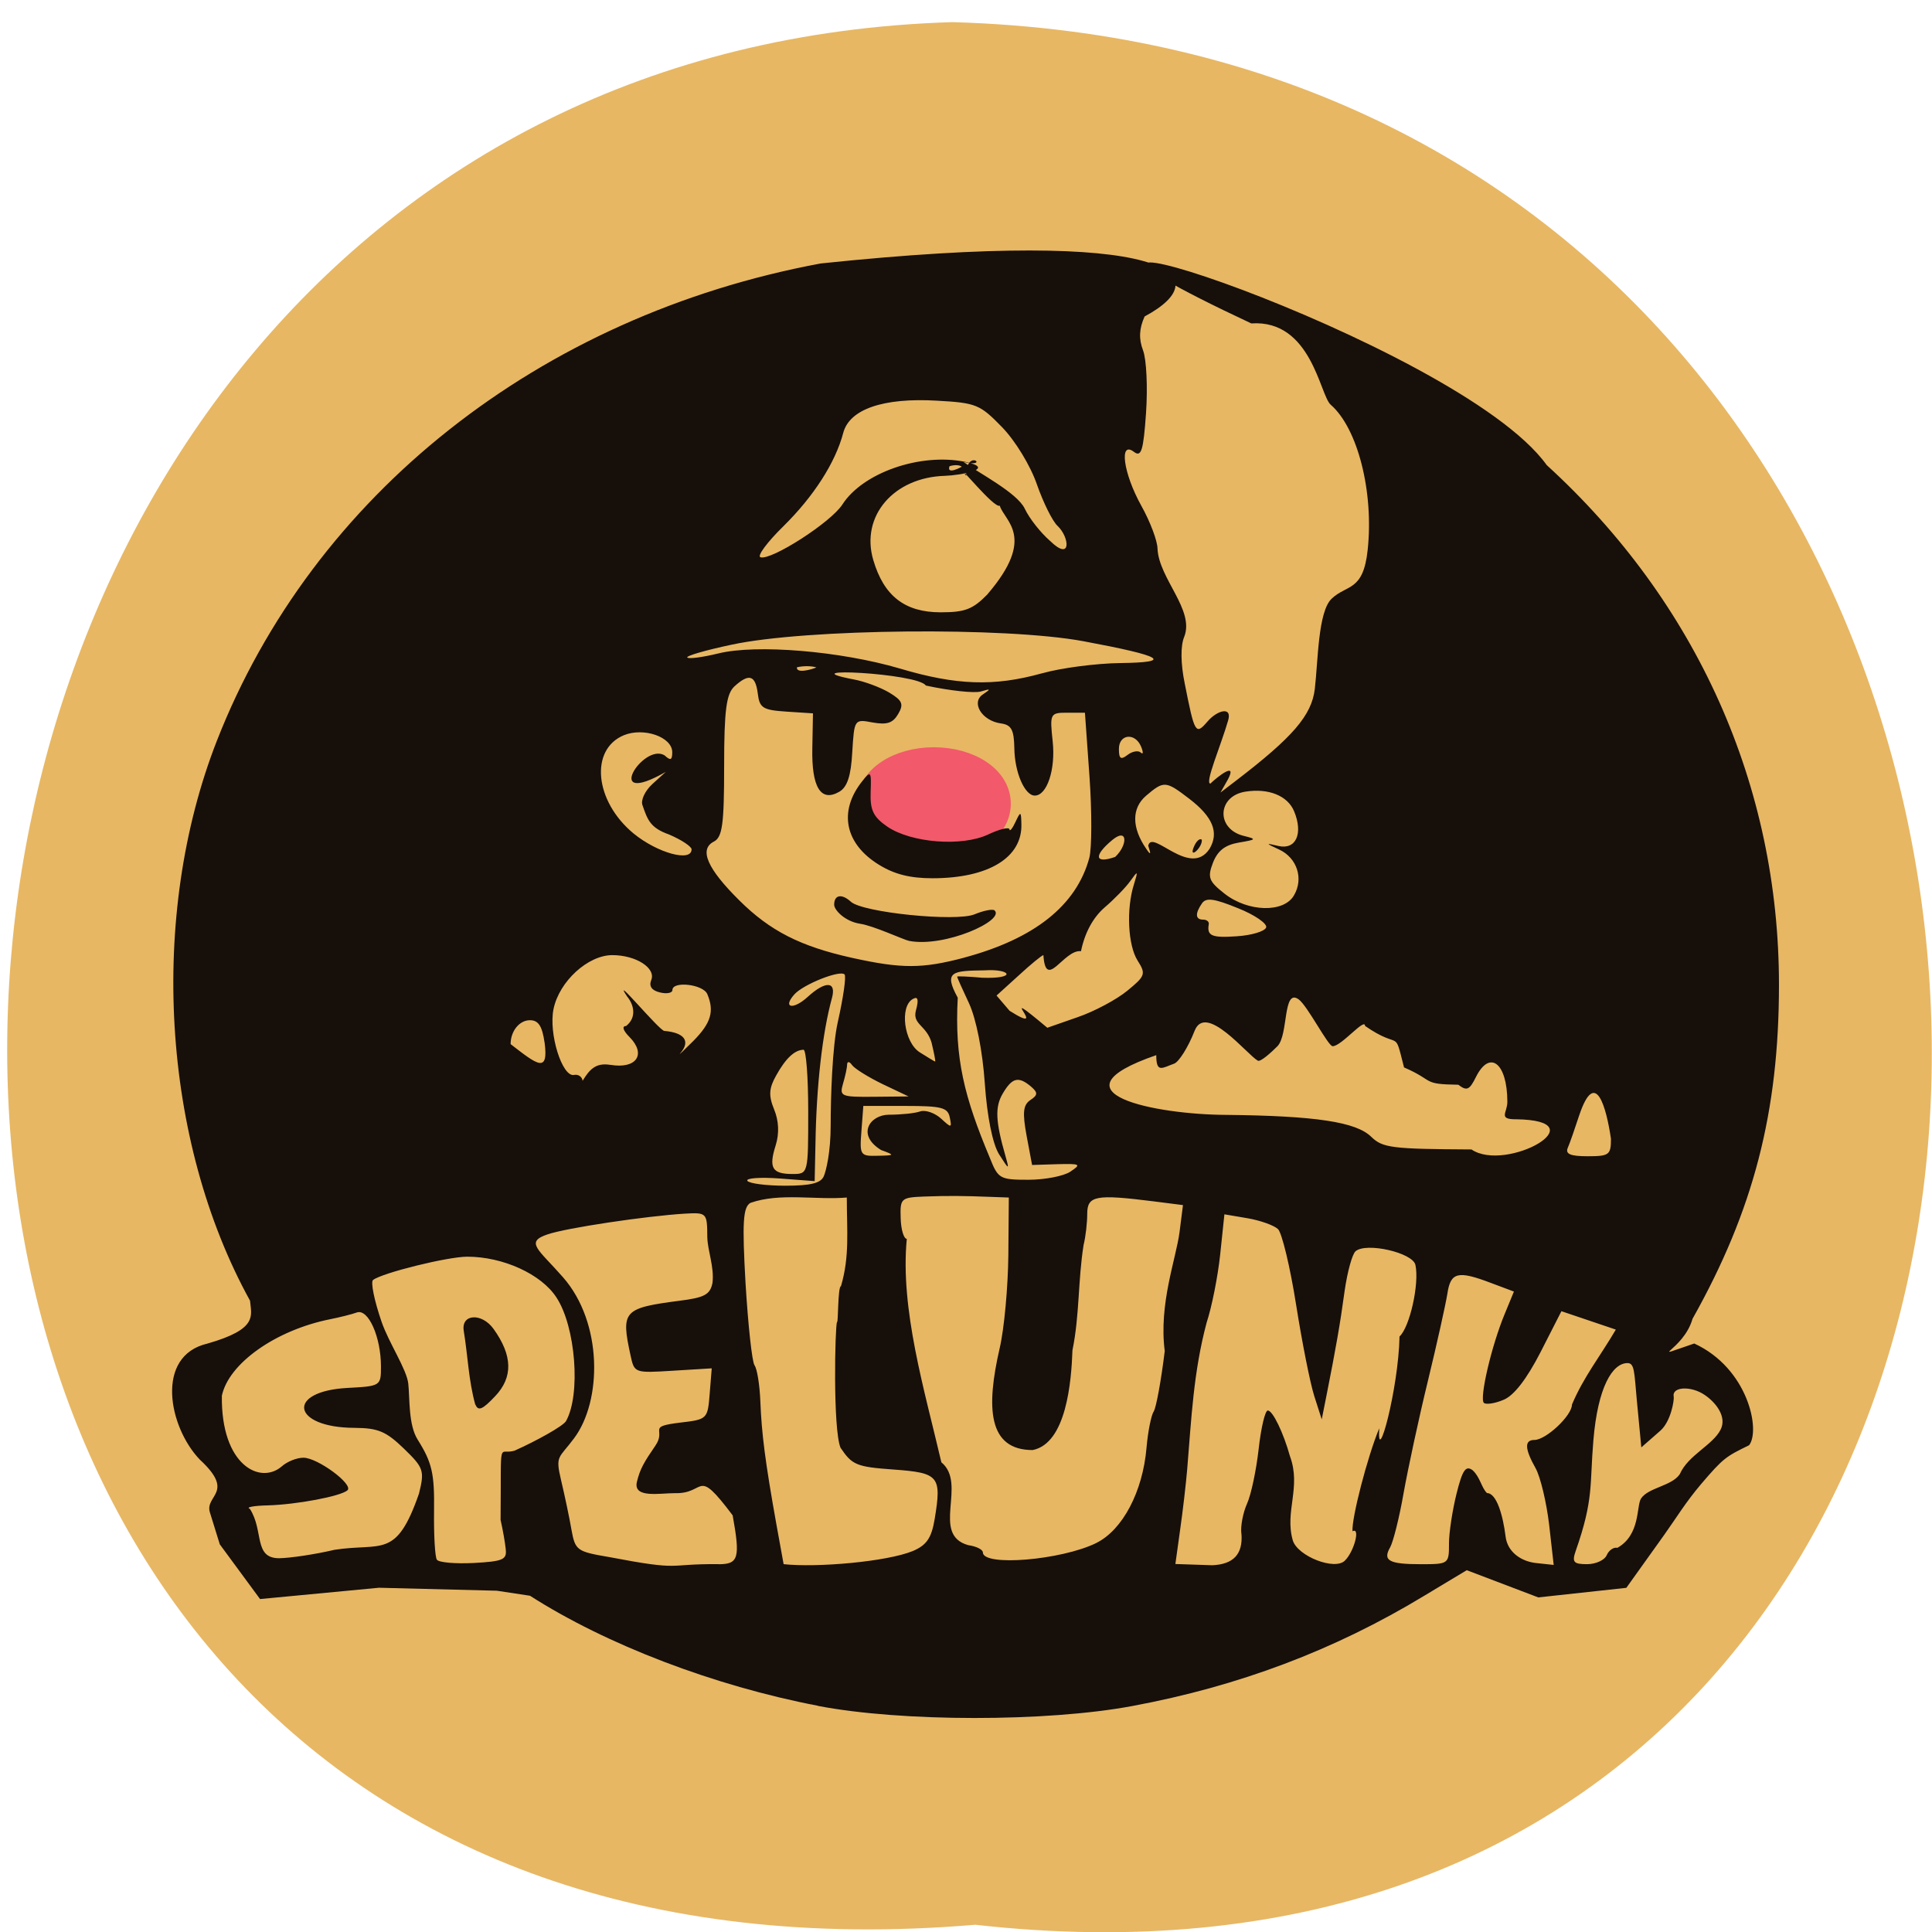 <svg xmlns="http://www.w3.org/2000/svg" viewBox="0 0 48 48"><path d="m 24.23 47.82 c 32 3.598 31.559 -46.34 -0.566 -47.27 c -30.23 0.91 -32.574 50.07 0.566 47.27" fill="#e7b764"/><path d="m 134.58 108.1 c 0 2.751 -4.464 4.99 -9.969 4.99 c -5.505 0 -9.969 -2.239 -9.969 -4.99 c 0 -2.751 4.464 -4.973 9.969 -4.973 c 5.505 0 9.969 2.222 9.969 4.973" transform="matrix(0.169 0 0 0.222 2.142 -4.03)" fill="#f2596a" stroke="#f2596a" stroke-width="2.691"/><path d="m 20.324 42.38 c -2.586 -0.496 -5.262 -1.52 -7.156 -2.734 l -0.824 -0.125 l -2.93 -0.074 l -2.953 0.281 l -1 -1.359 l -0.242 -0.781 c -0.152 -0.441 0.648 -0.492 -0.254 -1.324 c -0.777 -0.809 -1.121 -2.578 0.188 -2.883 c 1.27 -0.363 1.09 -0.695 1.059 -1.066 c -2.195 -3.98 -2.527 -9.555 -0.824 -13.91 c 2.391 -6.113 8.02 -10.559 15 -11.859 c 8.707 -0.914 9.945 0.301 8.05 1.316 c -0.137 0.301 -0.148 0.559 -0.039 0.844 c 0.086 0.227 0.117 0.922 0.074 1.551 c -0.066 0.941 -0.117 1.109 -0.301 0.969 c -0.375 -0.285 -0.266 0.531 0.184 1.34 c 0.223 0.398 0.402 0.879 0.402 1.066 c 0.035 0.746 0.926 1.52 0.664 2.188 c -0.094 0.223 -0.09 0.664 0.012 1.16 c 0.246 1.246 0.27 1.289 0.563 0.949 c 0.242 -0.285 0.621 -0.387 0.516 -0.031 c -0.18 0.625 -0.59 1.57 -0.441 1.57 c 0.168 -0.164 0.676 -0.563 0.438 -0.109 l -0.188 0.332 l 0.383 -0.293 c 1.414 -1.082 1.883 -1.625 1.961 -2.281 c 0.082 -0.695 0.078 -1.918 0.418 -2.242 c 0.375 -0.359 0.785 -0.172 0.895 -1.207 c 0.156 -1.445 -0.246 -3.03 -0.918 -3.613 c -0.27 -0.234 -0.477 -2.121 -1.973 -2.02 c -8.16 -3.82 5.117 0.422 7.34 3.52 c 3.734 3.41 5.77 7.969 5.77 12.91 c 0 3.164 -0.633 5.605 -2.148 8.301 c -0.227 0.797 -1.203 1.035 0.043 0.613 c 1.336 0.613 1.652 2.156 1.363 2.527 c -0.574 0.281 -0.637 0.313 -1.199 0.973 c -0.383 0.453 -0.609 0.832 -0.91 1.254 l -0.941 1.316 l -2.188 0.238 l -1.777 -0.676 l -1.066 0.641 c -2.227 1.348 -4.602 2.242 -7.246 2.734 c -2.129 0.398 -5.738 0.395 -7.809 -0.004 m -7.754 -3.887 c -0.016 -0.164 -0.074 -0.492 -0.129 -0.734 c 0.02 -2.148 -0.066 -1.582 0.355 -1.723 c 0.539 -0.242 1.191 -0.602 1.27 -0.73 c 0.371 -0.656 0.242 -2.348 -0.238 -3.074 c -0.375 -0.578 -1.324 -1.012 -2.215 -1.012 c -0.488 0 -2.109 0.402 -2.34 0.578 c -0.066 0.047 0.031 0.516 0.211 1.039 c 0.18 0.523 0.625 1.18 0.664 1.539 c 0.039 0.363 0 1.023 0.234 1.391 c 0.355 0.566 0.418 0.836 0.406 1.762 c -0.008 0.602 0.023 1.152 0.07 1.219 c 0.047 0.07 0.457 0.105 0.914 0.082 c 0.719 -0.039 0.828 -0.082 0.797 -0.336 m -0.758 -3.602 c -0.168 -0.617 -0.18 -1.184 -0.285 -1.828 c -0.07 -0.426 0.449 -0.457 0.742 -0.047 c 0.473 0.66 0.484 1.199 0.039 1.668 c -0.316 0.336 -0.422 0.379 -0.492 0.207 m 6.04 3.969 c 0.5 0 0.543 -0.156 0.352 -1.215 c -0.93 -1.234 -0.641 -0.527 -1.438 -0.551 c -0.379 0 -1.039 0.133 -0.941 -0.281 c 0.078 -0.324 0.18 -0.492 0.461 -0.902 c 0.281 -0.41 -0.238 -0.465 0.617 -0.57 c 0.672 -0.078 0.68 -0.09 0.73 -0.715 l 0.051 -0.633 l -0.961 0.059 c -0.953 0.059 -0.961 0.059 -1.055 -0.375 c -0.242 -1.113 -0.184 -1.18 1.215 -1.363 c 0.621 -0.078 0.762 -0.152 0.82 -0.445 c 0.047 -0.402 -0.121 -0.789 -0.129 -1.137 c -0.004 -0.605 -0.012 -0.613 -0.563 -0.582 c -0.961 0.059 -2.949 0.355 -3.41 0.516 c -0.566 0.191 -0.219 0.371 0.387 1.063 c 0.992 1.129 0.973 3.07 0.277 4 c -0.379 0.512 -0.473 0.414 -0.324 1.043 c 0.09 0.379 0.207 0.93 0.258 1.23 c 0.094 0.516 0.133 0.543 0.938 0.68 c 1.863 0.355 1.375 0.164 2.715 0.176 m 4.832 -0.328 c 0.34 -0.145 0.461 -0.324 0.539 -0.793 c 0.176 -1.066 0.109 -1.148 -1.02 -1.23 c -0.926 -0.066 -1.031 -0.113 -1.32 -0.543 c -0.191 -0.48 -0.137 -3.01 -0.086 -3.129 c 0.031 0.094 0.016 -0.883 0.098 -0.883 c 0.219 -0.746 0.145 -1.367 0.145 -2.203 c -0.773 0.066 -1.66 -0.125 -2.395 0.133 c -0.184 0.109 -0.207 0.477 -0.121 2 c 0.063 1.027 0.16 1.941 0.223 2.035 c 0.066 0.09 0.129 0.496 0.145 0.898 c 0.031 0.797 0.121 1.504 0.398 3.051 l 0.18 0.992 c 0.816 0.09 2.563 -0.059 3.215 -0.328 m 4.555 -0.199 c 0.652 -0.324 1.152 -1.27 1.246 -2.363 c 0.035 -0.406 0.117 -0.813 0.18 -0.906 c 0.059 -0.09 0.184 -0.766 0.273 -1.5 c -0.152 -1.164 0.281 -2.293 0.367 -2.949 l 0.086 -0.676 l -0.738 -0.094 c -1.43 -0.18 -1.641 -0.141 -1.641 0.313 c 0 0.219 -0.039 0.566 -0.09 0.77 c -0.141 0.879 -0.098 1.746 -0.277 2.617 c -0.027 0.781 -0.152 2.313 -0.988 2.48 c -1.113 0 -1.16 -1.051 -0.82 -2.531 c 0.113 -0.48 0.207 -1.523 0.215 -2.309 l 0.012 -1.434 l -0.445 -0.016 c -0.703 -0.027 -1.043 -0.031 -1.672 -0.008 c -0.563 0.023 -0.586 0.047 -0.57 0.539 c 0.008 0.281 0.078 0.512 0.152 0.512 c -0.168 1.746 0.441 3.758 0.859 5.551 c 0.652 0.535 -0.273 1.797 0.668 2.059 c 0.199 0.027 0.363 0.109 0.363 0.18 c 0 0.355 1.945 0.195 2.82 -0.234 m 3.602 -0.234 c -0.023 -0.188 0.043 -0.523 0.141 -0.742 c 0.102 -0.223 0.23 -0.836 0.289 -1.359 c 0.059 -0.527 0.16 -0.957 0.227 -0.957 c 0.121 0 0.387 0.547 0.551 1.137 c 0.285 0.773 -0.137 1.371 0.07 2.09 c 0.121 0.395 1.043 0.754 1.293 0.504 c 0.234 -0.227 0.391 -0.844 0.191 -0.73 c -0.027 -0.313 0.367 -1.844 0.664 -2.559 c -0.063 1.012 0.477 -0.965 0.504 -2.281 c 0.254 -0.23 0.496 -1.309 0.395 -1.777 c -0.063 -0.305 -1.227 -0.57 -1.488 -0.34 c -0.082 0.07 -0.203 0.512 -0.27 0.977 c -0.113 0.836 -0.223 1.453 -0.453 2.613 l -0.117 0.586 l -0.184 -0.574 c -0.102 -0.316 -0.305 -1.34 -0.453 -2.277 c -0.148 -0.938 -0.352 -1.781 -0.449 -1.875 c -0.098 -0.094 -0.438 -0.215 -0.754 -0.27 l -0.578 -0.098 l -0.105 1 c -0.059 0.555 -0.211 1.313 -0.336 1.688 c -0.328 1.227 -0.379 2.383 -0.484 3.652 c -0.031 0.363 -0.109 1.039 -0.176 1.504 l -0.117 0.844 l 0.918 0.031 c 0.516 -0.023 0.766 -0.266 0.723 -0.789 m 5.156 0.258 c 0 -0.277 0.086 -0.836 0.188 -1.246 c 0.148 -0.594 0.23 -0.711 0.402 -0.582 c 0.188 0.176 0.215 0.43 0.355 0.566 c 0.242 0 0.398 0.566 0.461 1.074 c 0.047 0.398 0.395 0.625 0.758 0.664 l 0.438 0.047 l -0.113 -1 c -0.066 -0.555 -0.215 -1.184 -0.336 -1.402 c -0.273 -0.484 -0.281 -0.703 -0.031 -0.703 c 0.289 0 0.934 -0.605 0.934 -0.879 c 0.285 -0.68 0.703 -1.203 1.09 -1.863 c -0.453 -0.152 -0.902 -0.305 -1.352 -0.457 l -0.52 1.02 c -0.34 0.66 -0.656 1.074 -0.914 1.18 c -0.219 0.094 -0.441 0.125 -0.492 0.078 c -0.117 -0.105 0.188 -1.418 0.516 -2.207 l 0.23 -0.559 l -0.563 -0.211 c -0.828 -0.316 -1.01 -0.273 -1.09 0.262 c -0.043 0.266 -0.258 1.238 -0.484 2.168 c -0.227 0.93 -0.496 2.184 -0.605 2.793 c -0.105 0.605 -0.258 1.207 -0.332 1.34 c -0.191 0.332 -0.035 0.422 0.766 0.422 c 0.684 0 0.695 -0.008 0.695 -0.504 m 3.918 0.281 c 0.051 -0.121 0.172 -0.207 0.266 -0.184 c 0.574 -0.324 0.469 -1.035 0.586 -1.223 c 0.18 -0.277 0.766 -0.309 0.965 -0.609 c 0.207 -0.473 0.813 -0.715 1.012 -1.102 c 0.168 -0.328 -0.129 -0.688 -0.398 -0.867 c -0.34 -0.23 -0.816 -0.203 -0.766 0.043 c 0.016 0.086 -0.07 0.617 -0.332 0.848 l -0.473 0.414 l -0.113 -1.188 c -0.063 -0.688 -0.055 -0.906 -0.23 -0.906 c -0.371 0 -0.738 0.59 -0.848 1.922 c -0.094 1.094 0.016 1.449 -0.438 2.742 c -0.098 0.281 -0.055 0.332 0.281 0.332 c 0.219 0 0.438 -0.102 0.488 -0.223 m -31.617 -0.133 c 1.195 -0.184 1.539 0.242 2.109 -1.398 c 0.141 -0.57 0.117 -0.641 -0.375 -1.117 c -0.445 -0.43 -0.641 -0.512 -1.23 -0.516 c -1.559 -0.008 -1.707 -0.91 -0.168 -0.992 c 0.82 -0.043 0.828 -0.051 0.828 -0.531 c 0 -0.734 -0.313 -1.441 -0.598 -1.344 c -0.129 0.047 -0.43 0.121 -0.664 0.168 c -1.352 0.27 -2.523 1.098 -2.691 1.902 c -0.023 1.73 0.953 2.211 1.484 1.758 c 0.133 -0.121 0.375 -0.219 0.543 -0.219 c 0.352 0 1.25 0.664 1.094 0.809 c -0.164 0.148 -1.262 0.355 -1.98 0.375 c -0.355 0.008 -0.555 0.047 -0.445 0.086 c 0.352 0.547 0.086 1.227 0.727 1.227 c 0.285 -0.004 0.902 -0.098 1.367 -0.207 m 12.164 -9.281 c 0.055 -0.125 0.172 -0.586 0.172 -1.27 c 0 -0.684 0.039 -1.949 0.176 -2.559 c 0.137 -0.609 0.215 -1.145 0.168 -1.188 c -0.121 -0.113 -1.016 0.246 -1.242 0.492 c -0.309 0.344 -0.035 0.398 0.328 0.066 c 0.441 -0.402 0.715 -0.391 0.602 0.027 c -0.238 0.867 -0.387 2.18 -0.41 3.617 l -0.02 0.934 l -0.875 -0.066 c -0.484 -0.035 -0.84 -0.008 -0.797 0.059 c 0.047 0.066 0.469 0.121 0.941 0.121 c 0.633 0 0.883 -0.063 0.957 -0.234 m 6.129 -0.117 c 0.277 -0.184 0.246 -0.199 -0.324 -0.184 l -0.629 0.02 l -0.137 -0.73 c -0.105 -0.57 -0.086 -0.762 0.094 -0.883 c 0.188 -0.125 0.191 -0.184 0.016 -0.336 c -0.313 -0.262 -0.469 -0.223 -0.703 0.176 c -0.195 0.332 -0.18 0.684 0.07 1.555 c 0.098 0.348 0.09 0.344 -0.16 -0.047 c -0.16 -0.258 -0.297 -0.93 -0.355 -1.766 c -0.055 -0.801 -0.215 -1.605 -0.391 -1.984 c -0.164 -0.348 -0.297 -0.648 -0.297 -0.664 c 0 -0.016 0.281 -0.004 0.625 0.027 c 0.879 0.031 0.707 -0.227 0.059 -0.184 c -0.793 0.012 -1.031 0.02 -0.668 0.68 c -0.082 1.516 0.164 2.469 0.801 3.988 c 0.203 0.512 0.25 0.535 0.957 0.535 c 0.406 0 0.875 -0.09 1.043 -0.203 m -6.516 -1.484 c 0 -0.852 -0.051 -1.543 -0.117 -1.543 c -0.219 0.004 -0.441 0.211 -0.676 0.633 c -0.184 0.324 -0.195 0.504 -0.055 0.848 c 0.117 0.281 0.133 0.598 0.039 0.895 c -0.176 0.559 -0.09 0.711 0.418 0.711 c 0.391 0 0.391 -0.008 0.391 -1.543 m 1.813 0.949 c -0.625 -0.383 -0.277 -0.875 0.188 -0.879 c 0.301 0 0.652 -0.035 0.781 -0.082 c 0.129 -0.043 0.359 0.035 0.516 0.176 c 0.262 0.242 0.273 0.238 0.219 -0.027 c -0.051 -0.246 -0.199 -0.285 -1.105 -0.285 h -1.043 l -0.047 0.625 c -0.047 0.598 -0.031 0.625 0.402 0.613 c 0.43 -0.008 0.434 -0.016 0.09 -0.141 m 18.13 -0.281 c -0.113 -0.77 -0.383 -1.789 -0.789 -0.582 c -0.109 0.332 -0.234 0.695 -0.285 0.809 c -0.063 0.152 0.066 0.207 0.496 0.207 c 0.535 0 0.578 -0.035 0.578 -0.434 m -2.359 -0.484 c -0.457 0 -0.211 -0.164 -0.215 -0.441 c -0.004 -0.961 -0.438 -1.297 -0.781 -0.609 c -0.16 0.324 -0.227 0.352 -0.438 0.191 c -0.922 -0.012 -0.57 -0.094 -1.348 -0.43 c -0.258 -1.01 -0.059 -0.402 -0.969 -1.031 c 0 -0.215 -0.586 0.504 -0.805 0.504 c -0.113 0 -0.621 -1 -0.844 -1.164 c -0.398 -0.285 -0.25 0.879 -0.527 1.164 c -0.156 0.156 -0.422 0.398 -0.488 0.359 c -0.266 -0.148 -1.293 -1.449 -1.57 -0.742 c -0.16 0.41 -0.391 0.773 -0.508 0.816 c -0.297 0.105 -0.445 0.246 -0.445 -0.211 c -2.742 0.945 0.004 1.477 1.73 1.484 c 2.23 0.023 3.234 0.176 3.609 0.543 c 0.285 0.277 0.504 0.305 2.492 0.316 c 0.863 0.586 3.188 -0.723 1.105 -0.75 m -15.73 -0.871 c -0.355 -0.172 -0.695 -0.383 -0.762 -0.473 c -0.066 -0.094 -0.121 -0.102 -0.125 -0.016 c 0 0.078 -0.047 0.293 -0.102 0.477 c -0.09 0.313 -0.051 0.332 0.77 0.324 l 0.859 -0.008 m -7.406 -0.785 c 0.645 0.109 0.898 -0.262 0.473 -0.691 c -0.16 -0.16 -0.195 -0.273 -0.086 -0.273 c 0.273 -0.215 0.195 -0.531 0.027 -0.734 c -0.414 -0.617 0.789 0.836 0.922 0.855 c 0.504 0.043 0.656 0.254 0.402 0.551 c -0.066 0.078 0.078 -0.059 0.32 -0.301 c 0.441 -0.445 0.527 -0.738 0.348 -1.164 c -0.102 -0.246 -0.867 -0.332 -0.867 -0.102 c 0 0.074 -0.141 0.102 -0.313 0.059 c -0.199 -0.047 -0.273 -0.152 -0.215 -0.301 c 0.129 -0.301 -0.375 -0.625 -0.965 -0.625 c -0.605 0 -1.32 0.652 -1.461 1.34 c -0.125 0.609 0.215 1.691 0.508 1.637 c 0.105 -0.023 0.203 0.043 0.215 0.145 c 0.168 -0.273 0.32 -0.457 0.691 -0.395 m -1.637 -0.559 c -0.059 -0.406 -0.152 -0.551 -0.363 -0.551 c -0.262 0 -0.48 0.27 -0.48 0.594 c 0.656 0.508 0.949 0.746 0.844 -0.043 m 9.613 0 c -0.129 -0.43 -0.48 -0.445 -0.387 -0.793 c 0.074 -0.273 0.051 -0.359 -0.078 -0.285 c -0.332 0.188 -0.219 1.074 0.172 1.324 c 0.199 0.125 0.371 0.23 0.383 0.23 c 0.016 0 -0.027 -0.215 -0.09 -0.477 m 2.879 -0.363 l 0.75 -0.262 c 0.414 -0.141 0.969 -0.438 1.234 -0.656 c 0.449 -0.367 0.469 -0.418 0.258 -0.75 c -0.242 -0.379 -0.285 -1.289 -0.09 -1.898 c 0.105 -0.34 0.098 -0.344 -0.09 -0.082 c -0.109 0.156 -0.402 0.457 -0.645 0.664 c -0.285 0.25 -0.488 0.625 -0.582 1.082 c -0.426 -0.051 -0.875 0.996 -0.934 0.098 c -0.035 0 -0.313 0.227 -0.613 0.504 l -0.551 0.5 l 0.324 0.379 c 1.086 0.688 -0.484 -0.77 0.938 0.422 m -2.07 -1.742 c 1.75 -0.469 2.793 -1.297 3.113 -2.48 c 0.063 -0.238 0.066 -1.148 0.004 -2.02 l -0.113 -1.586 h -0.438 c -0.426 0 -0.438 0.02 -0.363 0.715 c 0.074 0.695 -0.141 1.344 -0.445 1.344 c -0.25 0 -0.5 -0.574 -0.508 -1.176 c -0.008 -0.461 -0.074 -0.582 -0.336 -0.617 c -0.473 -0.066 -0.75 -0.523 -0.441 -0.723 c 0.199 -0.133 0.191 -0.145 -0.055 -0.07 c -0.16 0.047 -0.777 -0.02 -1.367 -0.148 c -0.195 -0.309 -3.469 -0.473 -1.793 -0.152 c 0.262 0.047 0.66 0.195 0.879 0.324 c 0.332 0.199 0.371 0.289 0.227 0.535 c -0.133 0.227 -0.277 0.273 -0.633 0.211 c -0.457 -0.086 -0.457 -0.082 -0.508 0.738 c -0.031 0.59 -0.125 0.871 -0.324 0.984 c -0.457 0.262 -0.688 -0.109 -0.668 -1.082 l 0.016 -0.867 l -0.66 -0.043 c -0.586 -0.039 -0.668 -0.09 -0.711 -0.449 c -0.059 -0.461 -0.219 -0.508 -0.582 -0.176 c -0.199 0.188 -0.254 0.586 -0.254 1.977 c 0 1.453 -0.043 1.77 -0.258 1.879 c -0.371 0.191 -0.16 0.672 0.633 1.457 c 0.766 0.762 1.52 1.145 2.805 1.43 c 1.234 0.273 1.746 0.27 2.781 -0.004 m -1.367 -0.418 c -0.133 -0.027 -0.887 -0.379 -1.219 -0.426 c -0.375 -0.059 -0.641 -0.34 -0.641 -0.473 c 0 -0.246 0.188 -0.281 0.414 -0.074 c 0.293 0.27 2.617 0.504 3.074 0.313 c 0.227 -0.094 0.449 -0.137 0.496 -0.098 c 0.27 0.246 -1.234 0.93 -2.125 0.758 m -0.746 -1.891 c -0.852 -0.523 -1.012 -1.332 -0.414 -2.078 c 0.211 -0.266 0.227 -0.246 0.207 0.273 c -0.016 0.445 0.066 0.617 0.41 0.855 c 0.59 0.406 1.859 0.508 2.516 0.195 c 0.281 -0.133 0.516 -0.188 0.523 -0.125 c 0.004 0.063 0.074 -0.02 0.148 -0.18 c 0.129 -0.277 0.141 -0.273 0.148 0.047 c 0.027 0.832 -0.813 1.348 -2.211 1.348 c -0.551 0 -0.945 -0.098 -1.328 -0.336 m 9.621 1.559 c 0.031 -0.094 -0.281 -0.313 -0.703 -0.48 c -0.594 -0.242 -0.789 -0.266 -0.891 -0.121 c -0.176 0.254 -0.168 0.406 0.027 0.406 c 0.09 0 0.152 0.051 0.141 0.113 c -0.051 0.289 0.07 0.344 0.691 0.301 c 0.367 -0.023 0.699 -0.121 0.734 -0.219 m 0.691 -0.797 c 0.246 -0.414 0.078 -0.93 -0.363 -1.137 c -0.352 -0.164 -0.352 -0.168 -0.02 -0.09 c 0.434 0.098 0.617 -0.309 0.387 -0.863 c -0.16 -0.387 -0.637 -0.578 -1.207 -0.488 c -0.703 0.109 -0.738 0.922 -0.051 1.098 c 0.336 0.082 0.324 0.094 -0.117 0.168 c -0.34 0.059 -0.523 0.199 -0.641 0.5 c -0.141 0.367 -0.105 0.461 0.289 0.77 c 0.582 0.457 1.469 0.48 1.723 0.043 m -4.441 -0.957 c 0.316 -0.297 0.313 -0.738 -0.07 -0.422 c -0.473 0.391 -0.441 0.602 0.07 0.422 m 2.348 -0.207 c 0.234 -0.402 0.078 -0.789 -0.508 -1.238 c -0.586 -0.449 -0.629 -0.453 -1.074 -0.074 c -0.359 0.309 -0.359 0.789 0.004 1.316 c 0.113 0.168 0.125 0.148 0.051 -0.074 c 0.09 -0.434 1.043 0.82 1.527 0.07 m -0.395 -0.039 c 0.059 -0.145 0.148 -0.227 0.199 -0.18 c 0.02 0.195 -0.332 0.5 -0.199 0.18 m -12.477 0.059 c 0 -0.07 -0.25 -0.238 -0.563 -0.371 c -0.465 -0.164 -0.531 -0.363 -0.656 -0.723 c -0.051 -0.121 0.059 -0.359 0.242 -0.527 l 0.336 -0.305 c -1.598 0.914 -0.559 -0.734 -0.031 -0.41 c 0.148 0.137 0.191 0.121 0.191 -0.078 c 0 -0.379 -0.707 -0.625 -1.203 -0.422 c -0.852 0.355 -0.727 1.641 0.242 2.441 c 0.59 0.484 1.441 0.719 1.441 0.395 m 11.16 -2.406 c 0.063 0.059 0.066 -0.008 0.008 -0.148 c -0.148 -0.355 -0.551 -0.313 -0.551 0.059 c 0 0.246 0.047 0.277 0.215 0.148 c 0.117 -0.09 0.266 -0.117 0.328 -0.059 m -2.465 -1.965 c 0.48 -0.137 1.359 -0.25 1.949 -0.258 c 1.34 -0.016 1.082 -0.172 -0.91 -0.543 c -1.934 -0.359 -6.883 -0.313 -8.738 0.086 c -0.648 0.137 -1.145 0.281 -1.102 0.32 c 0.039 0.039 0.387 -0.008 0.77 -0.102 c 0.949 -0.234 3.035 -0.059 4.512 0.375 c 1.402 0.418 2.34 0.449 3.52 0.121 m -5.594 -0.148 c -0.109 -0.039 -0.328 -0.043 -0.484 -0.004 c -0.023 0.156 0.336 0.066 0.484 0.004 m 4.254 -1.824 c 1.219 -1.422 0.418 -1.809 0.301 -2.195 c -0.141 0.078 -1.105 -1.129 -0.836 -0.742 c 0 -0.719 0.621 -0.184 -0.063 -0.344 c 0.387 0.281 1.328 0.762 1.52 1.16 c 0.113 0.242 0.398 0.602 0.629 0.801 c 0.535 0.523 0.488 -0.086 0.188 -0.371 c -0.129 -0.117 -0.359 -0.586 -0.516 -1.035 c -0.16 -0.465 -0.539 -1.086 -0.867 -1.422 c -0.547 -0.563 -0.641 -0.602 -1.617 -0.656 c -1.332 -0.078 -2.176 0.211 -2.328 0.805 c -0.195 0.734 -0.73 1.57 -1.484 2.313 c -0.406 0.398 -0.664 0.746 -0.57 0.773 c 0.27 0.082 1.754 -0.871 2.035 -1.313 c 0.508 -0.789 1.934 -1.285 3.047 -1.059 c 0.813 0.172 -0.125 0.336 -0.496 0.348 c -1.277 0.035 -2.105 1 -1.785 2.09 c 0.262 0.895 0.785 1.301 1.672 1.301 c 0.613 0 0.801 -0.074 1.172 -0.453 m -0.645 -3.164 c -0.051 -0.047 -0.191 -0.051 -0.305 -0.012 c -0.078 0.223 0.289 0.023 0.305 0.012" fill="#170f0a"/></svg>